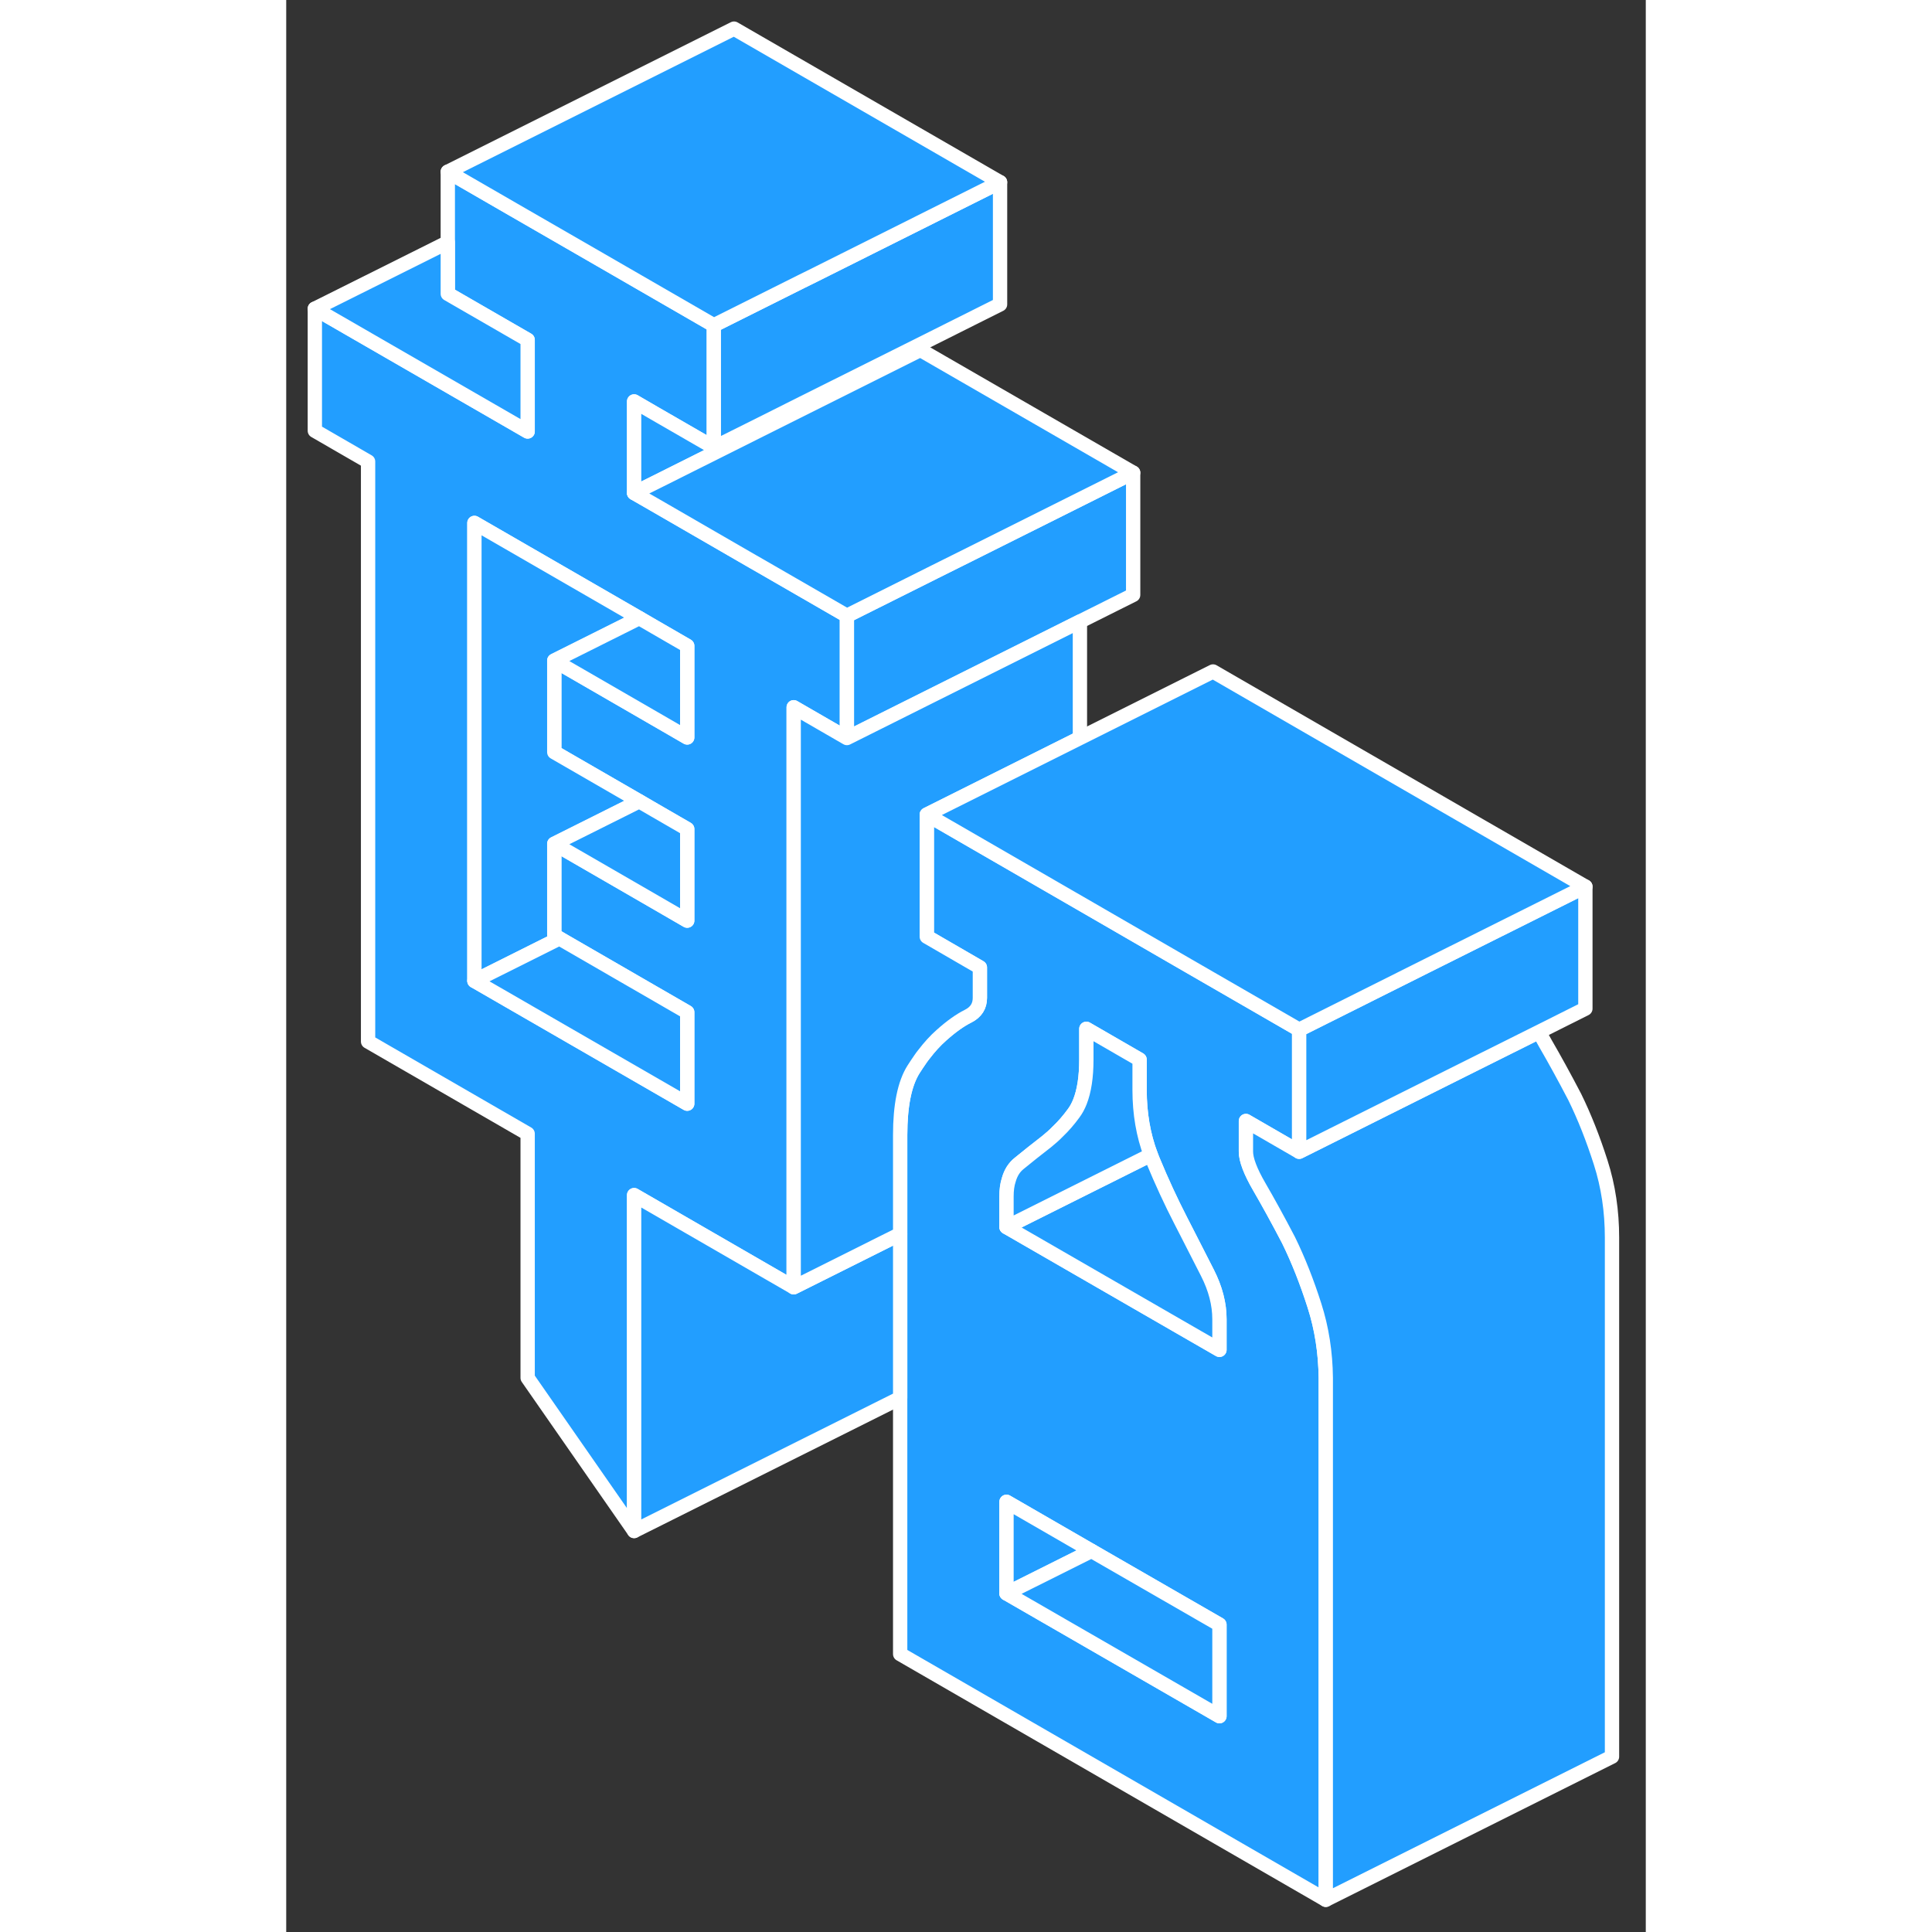 <svg width="48" height="48" viewBox="0 0 95 135" fill="#229EFF" xmlns="http://www.w3.org/2000/svg" stroke-width="1px" stroke-linecap="round" stroke-linejoin="round"><rect x="0" y="0" width="95" height="135" fill="#333333" stroke="none"/><path d="M71.85 91.23C71.32 89.57 70.72 88.05 70.04 86.66C69.3 85.24 68.61 83.99 67.99 82.92C67.37 81.85 67.06 81.03 67.06 80.47V78.33L70.78 80.48V71.95L70.71 71.91L63 67.46L55.46 63.1L44.76 56.92V65.45L48.47 67.6V69.73C48.47 70.3 48.2 70.73 47.64 71.01C47.08 71.29 46.46 71.73 45.78 72.34C45.36 72.71 44.96 73.15 44.57 73.66C44.48 73.77 44.39 73.89 44.31 74.01C44.15 74.24 43.99 74.48 43.83 74.73C43.21 75.72 42.9 77.25 42.9 79.31V115.58L72.64 132.75V96.27C72.62 94.51 72.36 92.82 71.85 91.23ZM65.21 119.92L50.33 111.34V104.94L56.27 108.37L65.21 113.52V119.92ZM65.21 94.32L62.9 92.99L50.33 85.74V83.6C50.33 83.16 50.38 82.77 50.49 82.44C50.63 81.94 50.87 81.57 51.22 81.29C51.8 80.81 52.44 80.31 53.12 79.78C53.39 79.56 53.66 79.33 53.92 79.06C54.31 78.69 54.68 78.26 55.03 77.78C55.2 77.55 55.34 77.29 55.46 76.99C55.76 76.23 55.91 75.25 55.91 74.03V71.89L59.63 74.04V76.17C59.63 77.8 59.89 79.32 60.41 80.7C60.46 80.83 60.51 80.96 60.56 81.08C61.18 82.58 61.83 83.98 62.51 85.3C62.64 85.56 62.77 85.81 62.9 86.06C63.43 87.09 63.92 88.05 64.37 88.94C64.93 90.04 65.21 91.12 65.21 92.19V94.32Z" stroke="white" stroke-linejoin="round"/><path d="M56.27 108.37L50.33 111.34V104.94L56.27 108.37Z" stroke="white" stroke-linejoin="round"/><path d="M65.21 113.52V119.92L50.33 111.34L56.27 108.37L65.21 113.52Z" stroke="white" stroke-linejoin="round"/><path d="M65.21 92.19V94.32L62.9 92.99L50.33 85.74L60.41 80.7C60.46 80.83 60.51 80.96 60.56 81.08C61.18 82.58 61.83 83.98 62.51 85.3C62.64 85.56 62.77 85.81 62.9 86.06C63.43 87.09 63.92 88.05 64.37 88.94C64.93 90.04 65.21 91.12 65.21 92.19Z" stroke="white" stroke-linejoin="round"/><path d="M60.41 80.7L50.33 85.74V83.6C50.33 83.16 50.38 82.77 50.49 82.44C50.63 81.94 50.87 81.57 51.22 81.29C51.8 80.81 52.44 80.31 53.12 79.78C53.39 79.56 53.66 79.33 53.92 79.06C54.31 78.69 54.68 78.26 55.03 77.78C55.2 77.55 55.34 77.29 55.46 76.99C55.76 76.23 55.91 75.25 55.91 74.03V71.89L59.63 74.04V76.17C59.63 77.8 59.89 79.32 60.41 80.7Z" stroke="white" stroke-linejoin="round"/><path d="M92.64 86.48V122.75L72.64 132.75V96.27C72.62 94.51 72.36 92.82 71.85 91.23C71.32 89.57 70.72 88.05 70.04 86.66C69.3 85.24 68.61 83.99 67.99 82.92C67.37 81.85 67.06 81.03 67.06 80.47V78.33L70.78 80.48L74.94 78.4L82.24 74.75L87.55 72.1C87.68 72.36 87.82 72.63 87.99 72.92C88.61 73.99 89.3 75.24 90.04 76.66C90.72 78.05 91.32 79.57 91.85 81.23C92.38 82.88 92.64 84.64 92.64 86.48Z" stroke="white" stroke-linejoin="round"/><path d="M90.78 61.95V70.48L87.55 72.1L82.24 74.75L74.94 78.4L70.78 80.48V71.95L79.69 67.49L90.78 61.95Z" stroke="white" stroke-linejoin="round"/><path d="M33.15 39.55L32.59 39.23L25.72 35.26L24.31 34.45V28.05L25.72 28.87L29.88 31.27V22.73L22 18.18L15.86 14.64L11.29 12V20.53L16.87 23.75V30.15L2 21.57V30.1L5.72 32.25V72.78L16.87 79.22V96.28L24.31 106.98V83.51L35.46 89.95V49.42L36.55 50.05L38.73 51.31L39.18 51.57V43.03L33.15 39.55ZM28.02 51.53L25.72 50.2L18.73 46.16V52.56L24.67 55.99L25.72 56.6L28.02 57.93V64.33L25.03 62.6L18.73 58.96V65.36L19.09 65.57L28.02 70.73V77.12L13.15 68.54V36.54L24.67 43.19L25.72 43.8L28.02 45.13V51.53Z" stroke="white" stroke-linejoin="round"/><path d="M18.73 58.96V65.36L19.09 65.57L13.15 68.54V36.54L24.67 43.19L18.73 46.16V52.56L24.67 55.99L18.73 58.96Z" stroke="white" stroke-linejoin="round"/><path d="M28.02 70.73V77.12L13.15 68.54L19.09 65.57L28.02 70.73Z" stroke="white" stroke-linejoin="round"/><path d="M28.02 57.93V64.33L25.03 62.6L18.73 58.96L24.67 55.99L25.72 56.6L28.02 57.93Z" stroke="white" stroke-linejoin="round"/><path d="M28.02 45.13V51.53L25.72 50.2L18.73 46.16L24.67 43.19L25.72 43.8L28.02 45.13Z" stroke="white" stroke-linejoin="round"/><path d="M59.18 33.03V41.57L47.3 47.51L41.36 50.48L39.18 51.57V43.03L39.37 42.93L45.31 39.96L48.02 38.61L59.18 33.03Z" stroke="white" stroke-linejoin="round"/><path d="M44.31 24.06V24.45L36.39 28.41L33.15 30.03L25.72 33.75L24.31 34.45V28.05L25.72 28.87L29.88 31.27L33.15 29.64L36.02 28.2L44.31 24.06Z" stroke="white" stroke-linejoin="round"/><path d="M59.18 33.03L48.02 38.61L45.31 39.96L39.37 42.93L39.18 43.03L33.15 39.55L32.59 39.23L25.72 35.26L24.31 34.45L25.72 33.75L33.15 30.03L36.39 28.41L44.31 24.45L59.18 33.03Z" stroke="white" stroke-linejoin="round"/><path d="M49.88 12.73V21.27L44.31 24.06L36.02 28.2L33.15 29.64L29.88 31.27V22.73L36.02 19.66L36.87 19.24L49.88 12.73Z" stroke="white" stroke-linejoin="round"/><path d="M49.88 12.73L36.87 19.24L36.02 19.66L29.88 22.73L22 18.18L15.86 14.64L11.29 12L31.29 2L49.88 12.73Z" stroke="white" stroke-linejoin="round"/><path d="M16.87 23.75V30.15L2 21.57L11.29 16.93V20.53L16.87 23.75Z" stroke="white" stroke-linejoin="round"/><path d="M42.9 86.23V97.69L24.31 106.98V83.51L35.46 89.95L38.4 88.48L42.9 86.23Z" stroke="white" stroke-linejoin="round"/><path d="M44.76 56.92V65.45L48.47 67.6V69.73C48.47 70.3 48.2 70.73 47.64 71.01C47.08 71.29 46.46 71.73 45.78 72.34C45.36 72.71 44.96 73.15 44.57 73.66C44.48 73.77 44.39 73.89 44.31 74.01C44.15 74.24 43.99 74.48 43.83 74.73C43.21 75.72 42.9 77.25 42.9 79.31V86.23L38.4 88.48L35.46 89.95V49.42L36.55 50.05L38.73 51.31L39.18 51.57L41.36 50.48L47.3 47.51L55.46 43.43V51.57L44.76 56.92Z" stroke="white" stroke-linejoin="round"/><path d="M90.78 61.95L79.69 67.49L70.78 71.95L70.71 71.91L63 67.46L55.46 63.1L44.76 56.92L55.46 51.57L64.76 46.92L90.78 61.95Z" stroke="white" stroke-linejoin="round"/></svg>